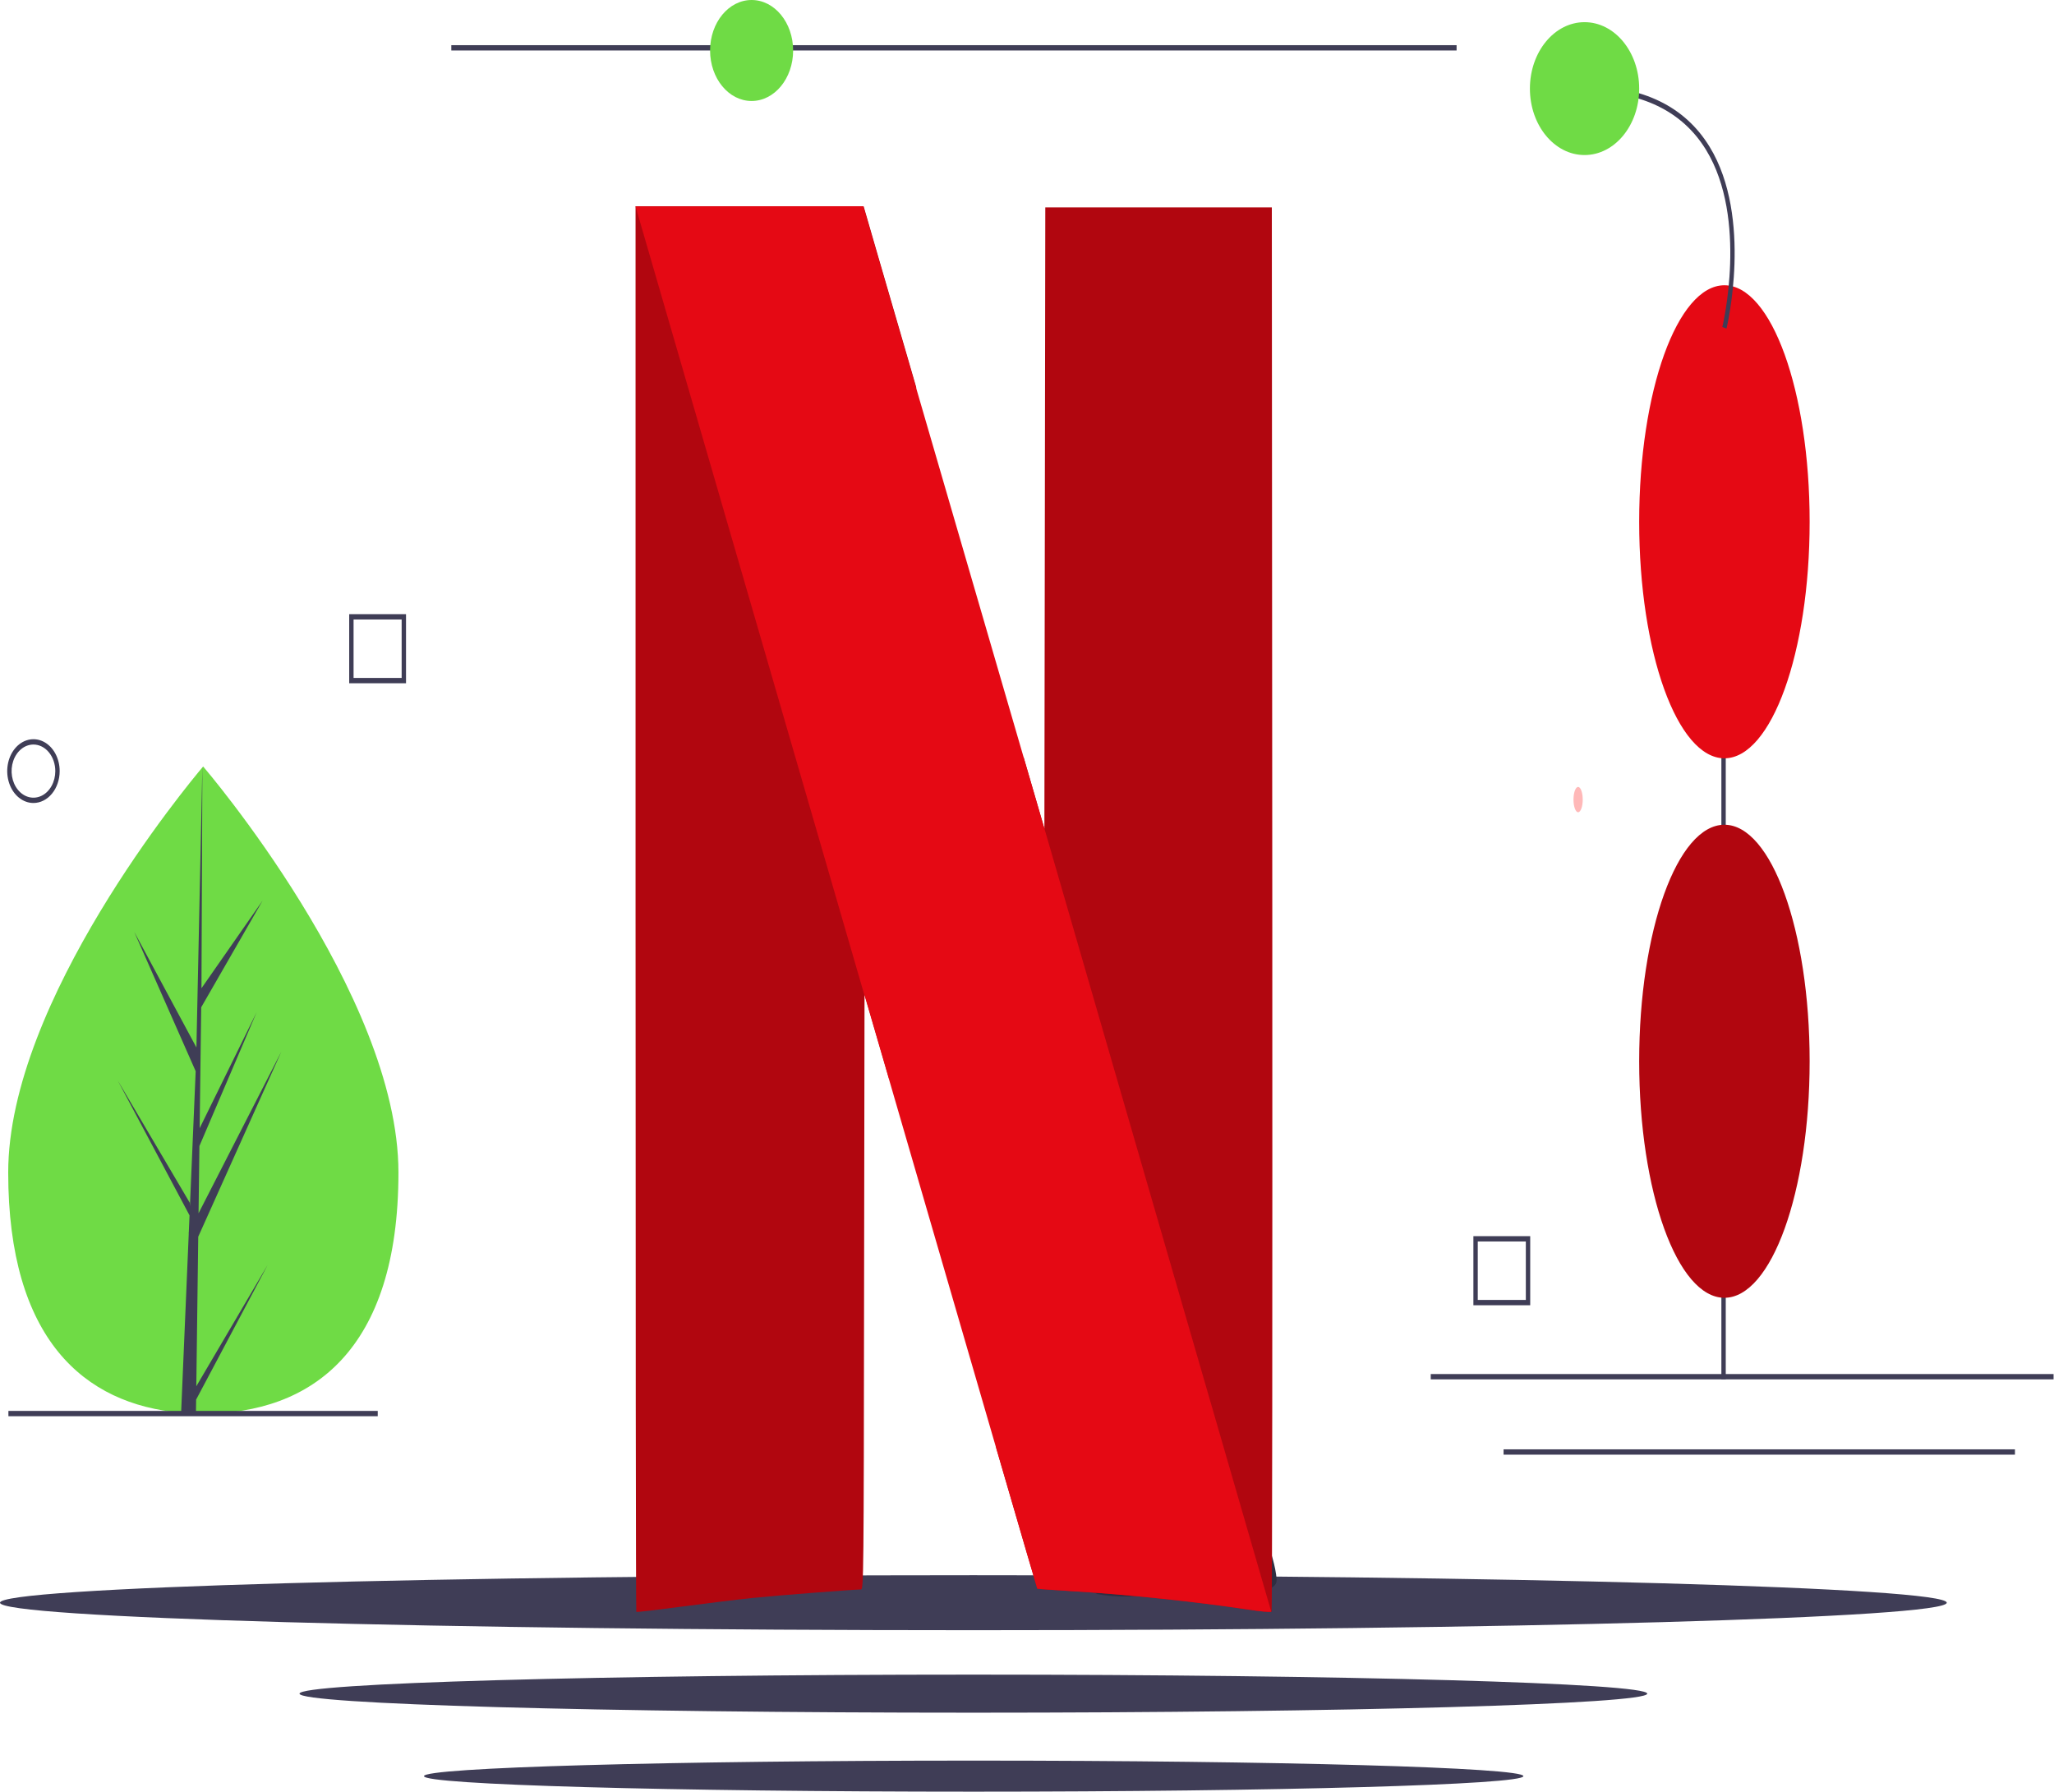 <svg width="744" height="649" viewBox="0 0 744 649" fill="none" xmlns="http://www.w3.org/2000/svg">
<path d="M743.847 497.684H518.245V499.609H743.847V497.684Z" fill="#3F3D56"/>
<path d="M729.857 524.955H544.626V526.88H729.857V524.955Z" fill="#3F3D56"/>
<path d="M625.102 155.301H623.519V499.563H625.102V155.301Z" fill="#3F3D56"/>
<path d="M624.616 470.06C641.666 470.06 655.488 431.705 655.488 384.392C655.488 337.078 641.666 298.723 624.616 298.723C607.566 298.723 593.744 337.078 593.744 384.392C593.744 431.705 607.566 470.06 624.616 470.06Z" fill="#B1060F"/>
<path d="M624.616 274.659C641.666 274.659 655.488 236.304 655.488 188.991C655.488 141.678 641.666 103.323 624.616 103.323C607.566 103.323 593.744 141.678 593.744 188.991C593.744 236.304 607.566 274.659 624.616 274.659Z" fill="#E50914"/>
<path d="M625.375 119L623.858 118.447C623.954 118.058 633.261 79.274 617.978 54.306C609.347 40.205 594.535 33.055 573.954 33.055V31.13C595.066 31.13 610.306 38.544 619.253 53.164C635.008 78.914 625.473 118.602 625.375 119Z" fill="#3F3D56"/>
<path d="M573.955 56.157C584.884 56.157 593.744 45.383 593.744 32.093C593.744 18.802 584.884 8.029 573.955 8.029C563.025 8.029 554.165 18.802 554.165 32.093C554.165 45.383 563.025 56.157 573.955 56.157Z" fill="#6FDB45"/>
<path d="M554.273 472.764H533.692V447.738H554.273V472.764ZM535.275 470.839H552.69V449.663H535.275V470.839Z" fill="#3F3D56"/>
<path d="M144.324 424.646C144.35 489.372 112.715 511.988 73.683 512.011C72.776 512.011 71.874 512 70.976 511.975C69.167 511.929 67.377 511.83 65.606 511.678C30.377 508.666 2.996 484.925 2.972 424.729C2.947 362.434 68.391 283.781 73.299 277.965C73.303 277.965 73.303 277.965 73.308 277.96C73.494 277.738 73.589 277.628 73.589 277.628C73.589 277.628 144.298 359.925 144.324 424.646Z" fill="#6FDB45"/>
<path d="M71.107 502.112L96.938 458.179L71.043 506.933L70.976 511.976C69.167 511.929 67.377 511.83 65.606 511.678L68.365 446.924L68.343 446.423L68.391 446.328L68.653 440.209L42.654 391.364L68.729 435.625L68.794 436.923L70.879 387.998L48.619 337.521L71.149 379.4L73.299 277.965L73.307 277.628L73.307 277.96L72.975 357.952L95.098 326.227L72.882 364.841L72.314 408.648L92.976 366.596L72.234 415.088L71.919 439.447L101.904 380.912L71.805 447.945L71.107 502.112Z" fill="#3F3D56"/>
<path d="M136.824 511.034H3.046V512.959H136.824V511.034Z" fill="#3F3D56"/>
<path d="M527.605 16.363H163.474V18.289H527.605V16.363Z" fill="#3F3D56"/>
<path d="M272.247 36.578C280.553 36.578 287.287 28.389 287.287 18.289C287.287 8.188 280.553 0 272.247 0C263.941 0 257.207 8.188 257.207 18.289C257.207 28.389 263.941 36.578 272.247 36.578Z" fill="#6FDB45"/>
<path d="M12.116 290.846C10.237 290.846 8.4 290.169 6.838 288.9C5.276 287.631 4.058 285.827 3.34 283.716C2.621 281.605 2.432 279.283 2.799 277.042C3.166 274.802 4.07 272.743 5.399 271.128C6.727 269.513 8.42 268.413 10.262 267.967C12.105 267.521 14.015 267.75 15.751 268.624C17.486 269.498 18.97 270.979 20.014 272.878C21.058 274.778 21.615 277.011 21.615 279.296C21.612 282.358 20.61 285.294 18.829 287.46C17.049 289.625 14.634 290.843 12.116 290.846V290.846ZM12.116 269.67C10.55 269.67 9.019 270.235 7.718 271.292C6.416 272.35 5.401 273.853 4.802 275.612C4.203 277.371 4.046 279.306 4.352 281.174C4.657 283.041 5.411 284.756 6.518 286.102C7.625 287.448 9.036 288.365 10.571 288.736C12.107 289.108 13.698 288.917 15.145 288.189C16.591 287.46 17.828 286.226 18.697 284.643C19.567 283.06 20.031 281.199 20.031 279.296C20.029 276.744 19.194 274.297 17.71 272.493C16.226 270.688 14.214 269.673 12.116 269.67V269.67Z" fill="#3F3D56"/>
<path d="M147.068 247.477H126.487V222.45H147.068V247.477ZM128.07 245.551H145.485V224.375H128.07V245.551Z" fill="#3F3D56"/>
<path d="M352.577 590.463C547.299 590.463 705.153 586.005 705.153 580.505C705.153 575.005 547.299 570.547 352.577 570.547C157.854 570.547 0 575.005 0 580.505C0 586.005 157.854 590.463 352.577 590.463Z" fill="#3F3D56"/>
<path d="M352.577 620.337C487.385 620.337 596.668 617.251 596.668 613.443C596.668 609.636 487.385 606.549 352.577 606.549C217.769 606.549 108.485 609.636 108.485 613.443C108.485 617.251 217.769 620.337 352.577 620.337Z" fill="#3F3D56"/>
<path d="M352.688 648.942C462.657 648.942 551.804 646.424 551.804 643.318C551.804 640.212 462.657 637.694 352.688 637.694C242.719 637.694 153.572 640.212 153.572 643.318C153.572 646.424 242.719 648.942 352.688 648.942Z" fill="#3F3D56"/>
<path d="M435.726 530.621L430.51 555.285H454.85V530.621H435.726Z" fill="#FFB8B8"/>
<path d="M434.567 546.124C434.567 546.124 433.987 537.668 430.51 541.191C427.033 544.715 414.863 558.104 414.863 558.104C414.863 558.104 370.819 563.983 397.477 577.372C409.652 579.599 422.096 577.646 433.407 571.735C433.407 571.735 463.028 580.982 462.416 572.01C461.804 563.037 454.85 548.053 454.85 548.053C454.85 548.053 446.737 555.285 437.464 545.42L434.567 546.124Z" fill="#2F2E41"/>
<path d="M571.625 294.194C572.549 294.194 573.299 292.143 573.299 289.614C573.299 287.084 572.549 285.033 571.625 285.033C570.7 285.033 569.95 287.084 569.95 289.614C569.95 292.143 570.7 294.194 571.625 294.194Z" fill="#FFB8B8"/>
<path d="M378.628 75.12L378.463 187.624L378.298 300.128L370.698 274.011V273.944L360.84 524.4C370.533 557.616 375.71 575.362 375.765 575.429C375.82 575.496 381.327 575.898 387.99 576.3C408.147 577.505 433.149 580.117 452.149 582.996C456.555 583.666 460.3 584.001 460.575 583.733C460.851 583.465 460.906 468.952 460.851 329.192L460.685 75.12H378.628V75.12Z" fill="#B1060F"/>
<path d="M230.21 74.785V329.125C230.21 469.019 230.32 583.599 230.485 583.8C230.65 584.001 237.755 583.13 246.346 581.992C254.937 580.854 266.777 579.38 272.67 578.778C281.702 577.84 308.797 575.764 311.881 575.697C312.817 575.697 312.873 570.005 312.983 467.947L313.148 360.198L319.701 382.699C320.693 386.181 321.023 387.252 322.014 390.668L331.872 140.278C329.78 133.113 330.881 136.863 328.513 128.693C320.472 101.036 313.644 77.665 313.368 76.593L312.817 74.718H230.21L230.21 74.785Z" fill="#B1060F"/>
<path d="M230.21 74.785L313.093 360.399V360.265L319.646 382.765C356.049 508.06 375.599 575.295 375.709 575.429C375.765 575.496 381.272 575.898 387.935 576.3C408.092 577.505 433.094 580.117 452.094 582.996C456.445 583.666 460.245 584.001 460.465 583.733L378.298 300.061V300.128L370.698 274.011C363.263 248.497 358.307 231.42 328.403 128.693C320.362 101.036 313.533 77.664 313.258 76.593L312.707 74.718H271.458L230.21 74.785V74.785Z" fill="#E50914"/>
</svg>
